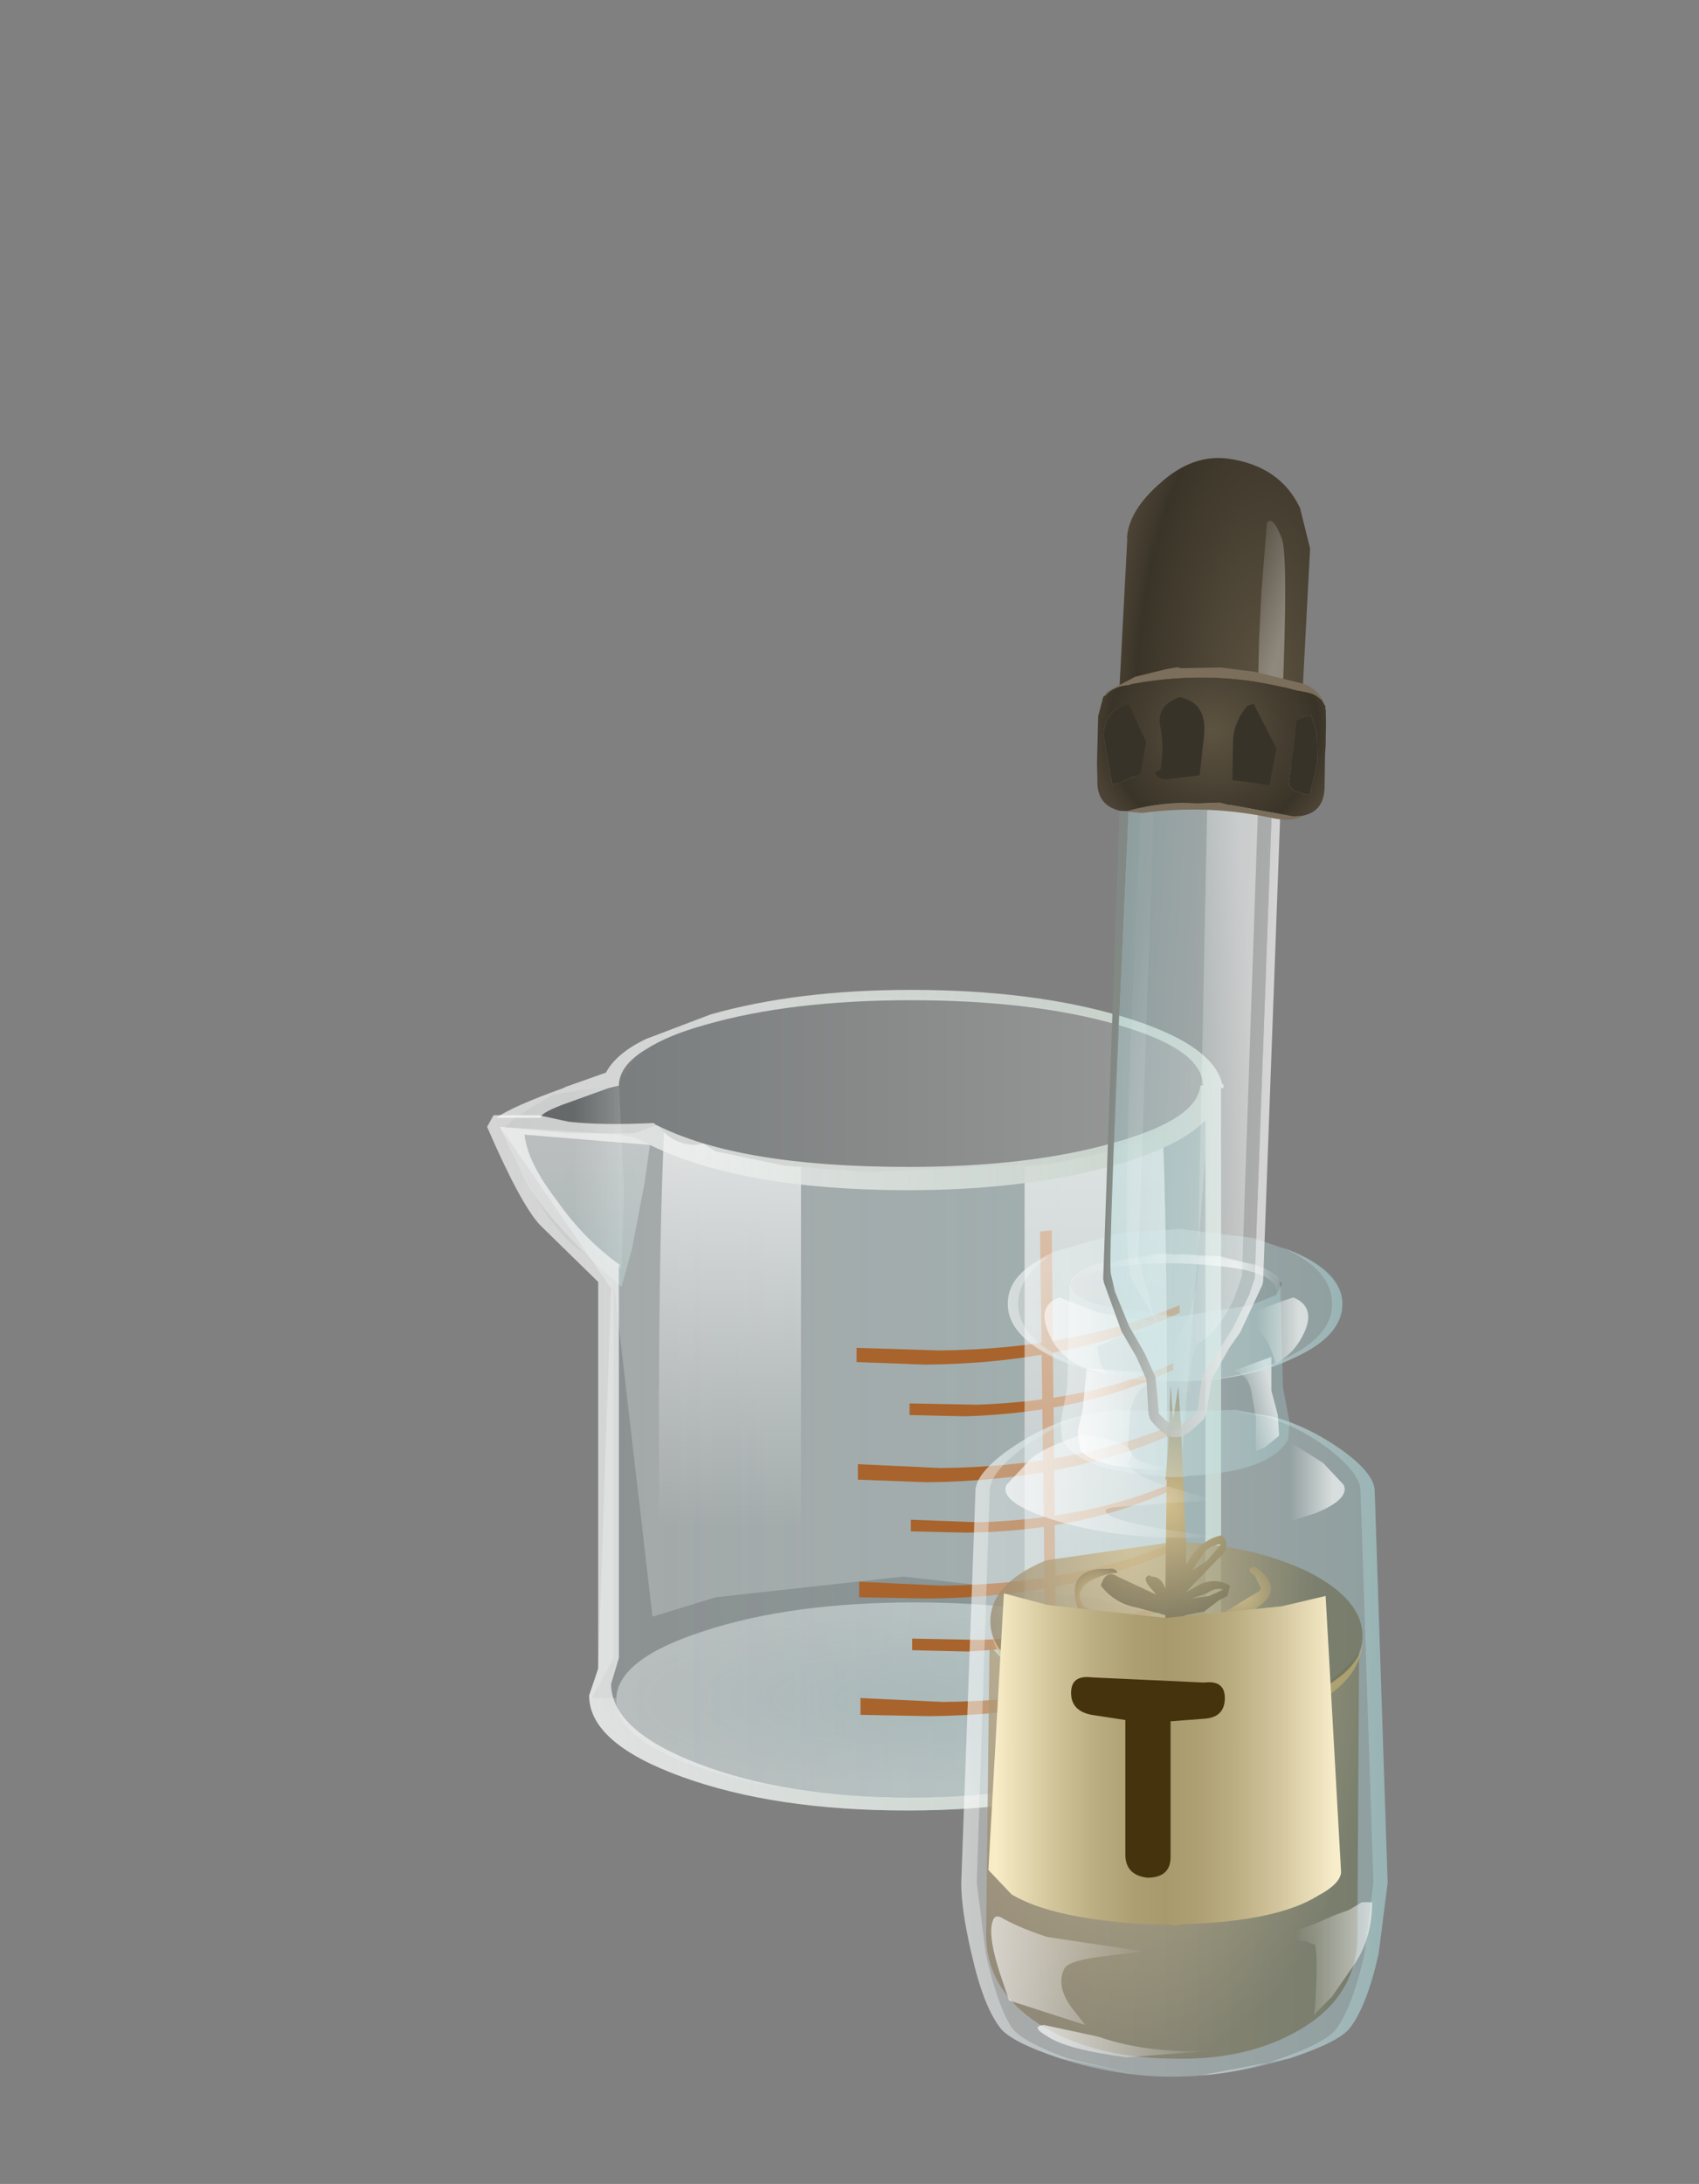 <?xml version="1.0" encoding="UTF-8" standalone="no"?>
<svg xmlns:xlink="http://www.w3.org/1999/xlink" height="84.5px" width="65.75px" xmlns="http://www.w3.org/2000/svg">
  <rect width="100%" height="100%" fill="#808080" stroke="none"/>
  <g transform="matrix(1.0, 0.0, 0.0, 1.0, 0.0, 0.0)">
    <use height="31.4" transform="matrix(1.0, 0.0, 0.0, 1.0, 19.2, 38.3)" width="28.15" xlink:href="#shape0"/>
    <use height="34.4" transform="matrix(0.695, 0.719, -0.719, 0.695, 54.157, 2.911)" width="14.7" xlink:href="#shape1"/>
    <use height="28.05" transform="matrix(1.0, 0.0, 0.0, 1.0, 18.8, 42.0)" width="28.6" xlink:href="#shape2"/>
    <use height="17.8" transform="matrix(0.653, 0.0, 0.0, 1.124, 38.163, 59.641)" width="22.35" xlink:href="#shape3"/>
    <use height="9.3" transform="matrix(1.0, 0.0, 0.0, 1.0, 41.6, 53.6)" width="7.6" xlink:href="#shape4"/>
    <use height="32.8" transform="matrix(1.0, 0.0, 0.0, 1.0, 37.2, 47.55)" width="16.5" xlink:href="#shape5"/>
    <use height="15.2" transform="matrix(0.224, 0.008, -0.009, 0.252, 43.285, 48.686)" width="22.1" xlink:href="#shape6"/>
    <use height="22.7" transform="matrix(0.501, 0.865, -0.865, 0.501, 48.483, 16.501)" width="32.5" xlink:href="#shape7"/>
  </g>
  <defs>
    <g id="shape0" transform="matrix(1.0, 0.0, 0.0, 1.0, 14.05, 31.4)">
      <path d="M-11.85 -27.35 L-9.3 -27.75 -9.1 -23.6 -9.2 -20.6 Q-10.65 -20.85 -11.75 -22.25 -12.45 -23.1 -13.2 -24.65 L-13.8 -26.0 -13.25 -26.5 -11.85 -27.35" fill="url(#gradient0)" fill-rule="evenodd" stroke="none"/>
      <path d="M10.3 -6.6 Q6.9 -7.7 2.15 -7.7 -2.55 -7.7 -5.95 -6.6 -9.3 -5.55 -9.4 -4.0 L-10.35 -4.0 -9.5 -5.55 -9.5 -20.1 -8.0 -7.15 -5.55 -7.9 1.7 -8.7 9.25 -7.85 12.0 -7.05 13.5 -26.25 14.0 -5.2 13.9 -3.5 13.6 -3.5 13.7 -3.95 Q13.7 -5.5 10.3 -6.6" fill="url(#gradient1)" fill-rule="evenodd" stroke="none"/>
      <path d="M10.3 -6.6 Q13.7 -5.5 13.7 -3.95 13.7 -2.4 10.3 -1.25 6.9 -0.15 2.15 -0.15 -2.65 -0.15 -6.0 -1.25 -9.4 -2.35 -9.4 -3.95 -9.4 -5.5 -6.0 -6.6 -2.65 -7.7 2.15 -7.7 6.9 -7.7 10.3 -6.6" fill="url(#gradient2)" fill-rule="evenodd" stroke="none"/>
      <path d="M12.2 -29.4 Q13.35 -28.8 13.8 -27.0 L14.0 -25.3 14.0 -5.2 13.9 -3.5 Q13.05 -2.25 11.5 -1.45 8.1 0.35 2.1 -0.05 -4.05 -0.45 -6.6 -1.15 -7.6 -1.45 -8.7 -2.3 L-9.55 -3.1 -9.8 -3.5 -10.1 -4.25 Q-10.35 -5.0 -10.0 -5.05 L-9.5 -5.05 -9.5 -20.1 -12.35 -23.5 -13.8 -26.0 -13.35 -26.5 -11.85 -27.35 -9.3 -27.75 -8.4 -29.15 Q-6.7 -30.6 -2.7 -31.0 L1.95 -31.15 3.85 -31.05 4.4 -31.0 5.15 -30.95 6.5 -30.8 Q10.7 -30.25 12.2 -29.4" fill="url(#gradient3)" fill-rule="evenodd" stroke="none"/>
      <path d="M10.0 -30.05 Q6.7 -31.0 2.0 -31.0 -2.65 -31.0 -5.95 -30.05 -7.4 -29.65 -8.25 -29.1 -9.25 -28.5 -9.3 -27.75 L-9.3 -27.7 -9.5 -27.65 -9.7 -27.6 -11.5 -26.95 Q-12.4 -26.6 -12.3 -26.45 L-14.05 -26.45 Q-13.4 -26.9 -11.45 -27.6 L-11.35 -27.65 -9.8 -28.2 Q-9.4 -28.95 -8.25 -29.5 L-5.75 -30.45 Q-2.4 -31.4 2.0 -31.4 6.75 -31.4 10.25 -30.35 13.7 -29.3 14.05 -27.75 L14.1 -27.75 14.1 -27.6 13.3 -27.6 13.3 -27.7 Q13.3 -29.1 10.0 -30.05" fill="url(#gradient4)" fill-rule="evenodd" stroke="none"/>
    </g>
    <linearGradient gradientTransform="matrix(0.003, 0.0, 0.0, -0.003, -11.45, -24.15)" gradientUnits="userSpaceOnUse" id="gradient0" spreadMethod="pad" x1="-819.2" x2="819.2">
      <stop offset="0.569" stop-color="#000000" stop-opacity="0.2"/>
      <stop offset="1.0" stop-color="#ffffff" stop-opacity="0.2"/>
    </linearGradient>
    <linearGradient gradientTransform="matrix(0.015, 0.0, 0.0, -0.015, 1.8, -14.9)" gradientUnits="userSpaceOnUse" id="gradient1" spreadMethod="pad" x1="-819.2" x2="819.2">
      <stop offset="0.325" stop-color="#000000" stop-opacity="0.349"/>
      <stop offset="0.894" stop-color="#000000" stop-opacity="0.349"/>
    </linearGradient>
    <radialGradient cx="0" cy="0" gradientTransform="matrix(0.014, 0.0, 0.0, -0.004, 2.15, -3.95)" gradientUnits="userSpaceOnUse" id="gradient2" r="819.2" spreadMethod="pad">
      <stop offset="0.0" stop-color="#c7ebed" stop-opacity="0.227"/>
      <stop offset="1.0" stop-color="#ffffff" stop-opacity="0.298"/>
    </radialGradient>
    <linearGradient gradientTransform="matrix(0.014, 0.0, 0.0, -0.014, 1.75, -15.55)" gradientUnits="userSpaceOnUse" id="gradient3" spreadMethod="pad" x1="-819.2" x2="819.2">
      <stop offset="0.0" stop-color="#627475" stop-opacity="0.2"/>
      <stop offset="1.0" stop-color="#ffffff" stop-opacity="0.2"/>
    </linearGradient>
    <linearGradient gradientTransform="matrix(0.018, 0.0, 0.0, -0.018, -0.05, -15.45)" gradientUnits="userSpaceOnUse" id="gradient4" spreadMethod="pad" x1="-819.2" x2="819.2">
      <stop offset="0.0" stop-color="#ffffff" stop-opacity="0.659"/>
      <stop offset="1.0" stop-color="#c3cec6"/>
    </linearGradient>
    <g id="shape1" transform="matrix(1.0, 0.0, 0.0, 1.0, 7.35, 17.2)">
      <path d="M-0.95 1.05 L-5.5 -11.95 -5.65 -13.35 -5.65 -13.7 Q-6.65 -14.25 -6.85 -15.0 -6.95 -15.55 -6.55 -16.05 L-5.5 -16.7 -5.2 -16.7 Q-4.55 -16.7 -4.05 -16.3 L-3.65 -15.9 -3.55 -15.75 -3.5 -15.25 Q-3.6 -14.25 -3.85 -13.85 L-3.15 -13.45 1.95 1.55 0.7 1.3 Q-4.7 -12.75 -5.0 -12.65 -5.25 -12.55 -0.05 1.2 L-0.9 1.05 -0.95 1.05 M-5.6 -16.2 L-6.1 -15.95 -6.35 -15.45 -6.1 -14.9 -5.6 -14.7 Q-4.85 -14.7 -4.85 -15.45 -4.85 -16.2 -5.6 -16.2" fill="url(#gradient5)" fill-rule="evenodd" stroke="none"/>
      <path d="M1.95 1.55 L2.55 3.4 2.6 3.4 6.85 16.0 6.75 16.2 6.35 16.55 Q5.65 16.95 4.5 16.15 L-0.9 1.05 -0.05 1.2 0.15 1.7 Q5.55 15.95 5.9 15.85 6.15 15.7 0.75 1.45 L0.7 1.3 1.95 1.55" fill="url(#gradient6)" fill-rule="evenodd" stroke="none"/>
      <path d="M-0.85 2.5 L-0.9 2.55 -6.0 -11.75 -6.0 -11.85 -6.15 -13.35 -6.15 -13.4 Q-7.15 -14.15 -7.35 -14.9 -7.45 -15.7 -7.05 -16.2 -6.6 -16.95 -5.6 -17.2 L-5.2 -17.2 Q-4.05 -17.2 -3.45 -16.5 -2.95 -15.9 -3.0 -15.25 L-3.2 -14.05 -2.9 -13.85 -2.7 -13.6 2.45 1.65 1.95 1.55 2.6 3.4 2.55 3.4 1.95 1.55 -3.15 -13.45 -3.85 -13.85 Q-3.6 -14.25 -3.5 -15.25 L-3.55 -15.75 -3.65 -15.9 -4.05 -16.3 Q-4.55 -16.7 -5.2 -16.7 L-5.5 -16.7 -6.55 -16.05 Q-6.95 -15.55 -6.85 -15.0 -6.65 -14.25 -5.65 -13.7 L-5.65 -13.35 -5.5 -11.95 -0.95 1.05 -1.45 0.85 -0.85 2.5" fill="url(#gradient7)" fill-rule="evenodd" stroke="none"/>
      <path d="M-0.85 2.5 L-1.45 0.85 -0.95 1.05 -0.9 1.05 4.5 16.15 Q5.25 16.7 5.85 16.7 L6.75 16.2 6.85 16.0 2.6 3.4 1.95 1.55 2.45 1.65 2.5 1.65 7.3 15.8 7.3 16.15 Q6.9 17.2 5.85 17.2 5.05 17.2 4.2 16.55 L4.0 16.3 -0.85 2.5" fill="url(#gradient8)" fill-rule="evenodd" stroke="none"/>
      <path d="M-5.6 -16.2 Q-4.85 -16.2 -4.85 -15.45 -4.85 -14.7 -5.6 -14.7 L-6.1 -14.9 -6.35 -15.45 -6.1 -15.95 -5.6 -16.2 M0.7 1.3 L0.75 1.45 Q6.15 15.7 5.9 15.85 5.55 15.95 0.15 1.7 L-0.05 1.2 Q-5.25 -12.55 -5.0 -12.65 -4.7 -12.75 0.7 1.3" fill="#ffffff" fill-opacity="0.0" fill-rule="evenodd" stroke="none"/>
    </g>
    <linearGradient gradientTransform="matrix(0.007, 0.0, 0.0, -0.007, 0.8, -8.75)" gradientUnits="userSpaceOnUse" id="gradient5" spreadMethod="pad" x1="-819.2" x2="819.2">
      <stop offset="0.0" stop-color="#ffffff" stop-opacity="0.0"/>
      <stop offset="1.0" stop-color="#abd9db" stop-opacity="0.0"/>
    </linearGradient>
    <linearGradient gradientTransform="matrix(0.007, 0.0, 0.0, -0.007, 0.8, 8.85)" gradientUnits="userSpaceOnUse" id="gradient6" spreadMethod="pad" x1="-819.2" x2="819.2">
      <stop offset="0.0" stop-color="#ffffff" stop-opacity="0.0"/>
      <stop offset="1.0" stop-color="#abd9db" stop-opacity="0.0"/>
    </linearGradient>
    <linearGradient gradientTransform="matrix(0.009, 0.0, 0.0, -0.009, 0.0, -8.95)" gradientUnits="userSpaceOnUse" id="gradient7" spreadMethod="pad" x1="-819.2" x2="819.2">
      <stop offset="0.0" stop-color="#ffffff" stop-opacity="0.0"/>
      <stop offset="1.0" stop-color="#828984" stop-opacity="0.0"/>
    </linearGradient>
    <linearGradient gradientTransform="matrix(0.009, 0.0, 0.0, -0.009, 0.0, 9.05)" gradientUnits="userSpaceOnUse" id="gradient8" spreadMethod="pad" x1="-819.2" x2="819.2">
      <stop offset="0.0" stop-color="#ffffff" stop-opacity="0.0"/>
      <stop offset="1.0" stop-color="#828984" stop-opacity="0.0"/>
    </linearGradient>
    <g id="shape2" transform="matrix(1.0, 0.0, 0.0, 1.0, 14.3, 28.05)">
      <path d="M14.15 -5.2 L14.3 -4.45 Q14.3 -2.6 10.7 -1.3 7.1 0.0 2.0 0.0 -3.1 0.0 -6.7 -1.3 -10.3 -2.6 -10.3 -4.45 L-9.95 -5.45 -9.45 -20.2 -13.75 -26.45 -11.15 -26.2 -8.55 -26.2 -7.75 -26.5 -7.6 -26.45 Q-7.05 -25.75 -6.15 -25.75 L-5.9 -25.8 -5.4 -25.5 -2.75 -24.95 0.5 -24.7 7.85 -25.05 Q12.25 -25.75 13.65 -28.0 L14.15 -28.0 14.15 -5.2" fill="url(#gradient9)" fill-rule="evenodd" stroke="none"/>
      <path d="M7.6 -22.45 L7.8 -2.9 7.4 -2.85 7.15 -22.4 7.6 -22.45" fill="#a8642c" fill-rule="evenodd" stroke="none"/>
      <path d="M0.05 -17.35 L0.05 -17.9 3.25 -17.8 Q8.5 -17.85 12.55 -19.55 L12.55 -19.25 Q8.3 -17.3 2.7 -17.25 L0.05 -17.35" fill="#a8642c" fill-rule="evenodd" stroke="none"/>
      <path d="M0.1 -12.8 L0.1 -13.4 3.3 -13.25 Q8.6 -13.3 12.6 -15.05 L12.6 -14.7 Q8.35 -12.75 2.75 -12.7 L0.1 -12.8" fill="#a8642c" fill-rule="evenodd" stroke="none"/>
      <path d="M4.25 -15.25 L2.1 -15.3 2.1 -15.75 4.7 -15.7 Q9.1 -15.85 12.3 -17.3 L12.3 -17.05 Q8.9 -15.4 4.25 -15.25" fill="#a8642c" fill-rule="evenodd" stroke="none"/>
      <path d="M0.15 -8.25 L0.15 -8.85 3.35 -8.7 Q8.65 -8.75 12.65 -10.5 L12.65 -10.2 Q8.4 -8.25 2.8 -8.2 L0.15 -8.25" fill="#a8642c" fill-rule="evenodd" stroke="none"/>
      <path d="M2.15 -11.25 L4.8 -11.15 Q9.15 -11.3 12.35 -12.7 L12.35 -12.45 Q8.85 -10.8 4.3 -10.75 L2.15 -10.8 2.15 -11.25" fill="#a8642c" fill-rule="evenodd" stroke="none"/>
      <path d="M0.2 -3.7 L0.2 -4.35 3.4 -4.2 Q8.65 -4.25 12.7 -5.95 L12.7 -5.65 Q8.55 -3.7 2.85 -3.65 L0.2 -3.7" fill="#a8642c" fill-rule="evenodd" stroke="none"/>
      <path d="M2.2 -6.65 L4.85 -6.6 Q9.15 -6.75 12.4 -8.25 L12.4 -8.0 Q9.1 -6.4 4.35 -6.15 L2.2 -6.2 2.2 -6.65" fill="#a8642c" fill-rule="evenodd" stroke="none"/>
      <path d="M-2.75 -24.95 L-2.1 -24.9 -2.1 -0.25 Q-5.2 -0.6 -7.5 -1.6 -7.75 -18.85 -7.4 -26.25 -6.9 -25.75 -6.15 -25.75 L-5.9 -25.8 -5.4 -25.5 -2.75 -24.95" fill="url(#gradient10)" fill-rule="evenodd" stroke="none"/>
      <path d="M10.6 -25.75 Q11.3 -25.75 11.9 -26.25 12.2 -18.75 11.95 -1.6 9.65 -0.6 6.55 -0.25 L6.55 -24.9 7.2 -24.95 9.85 -25.5 10.35 -25.8 10.6 -25.75" fill="url(#gradient11)" fill-rule="evenodd" stroke="none"/>
      <path d="M-12.7 -24.25 L-13.75 -26.45 -9.25 -26.15 Q-8.65 -26.15 -7.95 -25.75 L-8.15 -24.3 -8.65 -21.7 -9.05 -20.25 Q-11.8 -22.7 -12.7 -24.25" fill="url(#gradient12)" fill-rule="evenodd" stroke="none"/>
      <path d="M10.35 -1.8 Q13.75 -3.1 13.75 -4.9 L13.55 -5.65 13.55 -26.7 Q12.35 -25.5 9.2 -24.75 6.0 -24.0 2.05 -24.0 -4.35 -24.0 -7.95 -25.75 L-12.8 -26.15 Q-12.7 -25.1 -11.55 -23.6 -10.5 -22.1 -9.1 -21.1 L-9.15 -21.05 -9.15 -5.9 -9.45 -4.9 Q-9.45 -3.1 -6.05 -1.8 -2.65 -0.5 2.15 -0.5 6.95 -0.5 10.35 -1.8 M13.35 -28.05 L14.15 -28.05 14.15 -5.25 14.3 -4.45 Q14.3 -2.6 10.7 -1.3 7.1 0.0 2.0 0.0 -3.1 0.0 -6.7 -1.3 -10.3 -2.6 -10.3 -4.45 L-9.95 -5.5 -9.95 -20.45 -12.2 -22.65 Q-12.95 -23.45 -14.25 -26.45 L-14.0 -26.9 -12.25 -26.9 -11.1 -26.65 Q-9.8 -26.5 -7.8 -26.6 L-7.75 -26.55 Q-4.55 -24.9 2.05 -24.9 6.75 -24.9 10.05 -25.85 13.25 -26.75 13.35 -28.05" fill="url(#gradient13)" fill-rule="evenodd" stroke="none"/>
    </g>
    <linearGradient gradientTransform="matrix(0.017, 0.0, 0.0, -0.017, 0.3, -14.0)" gradientUnits="userSpaceOnUse" id="gradient9" spreadMethod="pad" x1="-819.2" x2="819.2">
      <stop offset="0.0" stop-color="#ffffff" stop-opacity="0.349"/>
      <stop offset="1.0" stop-color="#abd9db" stop-opacity="0.349"/>
    </linearGradient>
    <linearGradient gradientTransform="matrix(0.0, 0.009, 0.009, 0.0, -4.85, -18.25)" gradientUnits="userSpaceOnUse" id="gradient10" spreadMethod="pad" x1="-819.2" x2="819.2">
      <stop offset="0.0" stop-color="#ffffff" stop-opacity="0.639"/>
      <stop offset="1.0" stop-color="#ffffff" stop-opacity="0.0"/>
    </linearGradient>
    <linearGradient gradientTransform="matrix(0.0, 0.025, 0.025, 0.0, 9.3, -5.95)" gradientUnits="userSpaceOnUse" id="gradient11" spreadMethod="pad" x1="-819.2" x2="819.2">
      <stop offset="0.0" stop-color="#ffffff" stop-opacity="0.639"/>
      <stop offset="1.0" stop-color="#ffffff" stop-opacity="0.0"/>
    </linearGradient>
    <linearGradient gradientTransform="matrix(0.0, 0.006, 0.006, 0.0, -10.85, -21.6)" gradientUnits="userSpaceOnUse" id="gradient12" spreadMethod="pad" x1="-819.2" x2="819.2">
      <stop offset="0.0" stop-color="#ffffff" stop-opacity="0.349"/>
      <stop offset="1.0" stop-color="#abd9db" stop-opacity="0.349"/>
    </linearGradient>
    <linearGradient gradientTransform="matrix(0.018, 0.0, 0.0, -0.018, 0.0, -15.9)" gradientUnits="userSpaceOnUse" id="gradient13" spreadMethod="pad" x1="-819.2" x2="819.2">
      <stop offset="0.0" stop-color="#ffffff" stop-opacity="0.659"/>
      <stop offset="1.0" stop-color="#c3cec6"/>
    </linearGradient>
    <g id="shape3" transform="matrix(1.0, 0.0, 0.0, 1.0, 11.15, 17.8)">
      <path d="M10.95 -14.0 L10.85 -4.25 Q10.85 -2.2 7.6 -1.05 4.35 0.1 -0.3 0.0 -4.95 -0.05 -8.05 -1.2 -11.2 -2.4 -11.15 -4.35 L-10.95 -14.25 Q-9.5 -13.15 -6.65 -12.45 -3.8 -11.6 -0.3 -11.55 L6.55 -12.15 Q9.6 -12.9 10.95 -14.0" fill="url(#gradient14)" fill-rule="evenodd" stroke="none"/>
      <path d="M7.95 -16.75 Q11.15 -15.8 11.15 -14.55 11.15 -13.3 7.9 -12.5 4.6 -11.7 0.05 -11.8 -4.55 -11.9 -7.7 -12.85 -10.9 -13.8 -10.9 -15.05 -10.9 -16.35 -7.6 -17.15 L0.15 -17.8 Q4.75 -17.65 7.95 -16.75" fill="url(#gradient15)" fill-rule="evenodd" stroke="none"/>
      <path d="M11.2 -14.4 Q11.05 -13.1 8.45 -12.25 5.45 -11.25 0.15 -11.35 -5.15 -11.55 -8.2 -12.7 -10.7 -13.65 -10.85 -14.8 -10.65 -13.8 -7.7 -12.85 -4.55 -11.9 0.05 -11.8 4.6 -11.7 7.9 -12.5 11.0 -13.3 11.2 -14.4" fill="url(#gradient16)" fill-rule="evenodd" stroke="none"/>
    </g>
    <radialGradient cx="0" cy="0" gradientTransform="matrix(0.008, 0.018, 0.017, -0.008, -2.55, -15.6)" gradientUnits="userSpaceOnUse" id="gradient14" r="819.2" spreadMethod="pad">
      <stop offset="0.0" stop-color="#d0a657" stop-opacity="0.749"/>
      <stop offset="1.0" stop-color="#4d3915" stop-opacity="0.749"/>
    </radialGradient>
    <radialGradient cx="0" cy="0" gradientTransform="matrix(0.006, 0.014, 0.012, -0.006, -2.4, -18.4)" gradientUnits="userSpaceOnUse" id="gradient15" r="819.2" spreadMethod="pad">
      <stop offset="0.0" stop-color="#d0a657" stop-opacity="0.749"/>
      <stop offset="1.0" stop-color="#4d3915" stop-opacity="0.749"/>
    </radialGradient>
    <radialGradient cx="0" cy="0" gradientTransform="matrix(0.005, 0.013, 0.012, -0.006, -2.4, -15.15)" gradientUnits="userSpaceOnUse" id="gradient16" r="819.2" spreadMethod="pad">
      <stop offset="0.0" stop-color="#f0e2c8" stop-opacity="0.749"/>
      <stop offset="1.0" stop-color="#be8e34" stop-opacity="0.749"/>
    </radialGradient>
    <g id="shape4" transform="matrix(1.0, 0.0, 0.0, 1.0, -41.6, -53.6)">
      <path d="M45.6 53.65 L45.7 55.15 45.7 55.2 45.9 59.8 45.9 60.55 Q46.45 59.55 47.3 59.4 47.7 59.85 47.1 60.35 L45.9 61.6 46.35 61.35 Q47.0 61.0 47.6 61.35 L47.5 61.75 47.2 61.9 46.6 62.35 45.85 62.5 45.85 62.9 45.1 62.9 45.1 62.5 44.8 62.4 44.75 62.4 44.0 62.2 Q43.15 62.05 42.6 61.35 42.8 60.7 43.25 61.0 L44.75 61.7 44.45 61.35 Q44.2 61.0 44.5 60.95 L44.55 61.0 Q44.9 61.0 45.05 61.35 L45.1 61.45 45.15 57.2 45.1 57.3 45.2 56.1 45.3 53.6 45.4 54.9 45.6 53.65 M46.1 61.85 L46.8 61.75 47.35 61.5 Q47.05 61.4 46.7 61.65 L46.1 61.85 M46.15 60.75 L46.7 60.4 47.25 59.75 Q46.9 59.75 46.6 60.05 L46.15 60.75" fill="url(#gradient17)" fill-rule="evenodd" stroke="none"/>
      <path d="M42.9 60.7 Q43.15 60.65 43.25 60.85 42.55 60.9 42.0 61.3 41.6 61.7 41.95 62.15 L42.5 62.45 42.75 62.65 42.75 62.75 Q41.9 63.0 41.65 62.0 41.35 60.8 42.6 60.7 L42.9 60.7" fill="url(#gradient18)" fill-rule="evenodd" stroke="none"/>
      <path d="M48.55 60.95 Q48.15 60.7 48.55 60.6 49.85 61.5 48.5 62.3 47.65 62.8 46.85 62.7 L48.75 61.55 48.8 61.45 48.55 60.95" fill="url(#gradient19)" fill-rule="evenodd" stroke="none"/>
    </g>
    <radialGradient cx="0" cy="0" gradientTransform="matrix(0.006, 0.0, 0.0, 0.006, 45.1, 58.25)" gradientUnits="userSpaceOnUse" id="gradient17" r="819.2" spreadMethod="pad">
      <stop offset="0.0" stop-color="#d0a657"/>
      <stop offset="1.0" stop-color="#4d3915"/>
    </radialGradient>
    <radialGradient cx="0" cy="0" gradientTransform="matrix(0.002, 0.0, 0.0, 0.002, 42.4, 61.75)" gradientUnits="userSpaceOnUse" id="gradient18" r="819.2" spreadMethod="pad">
      <stop offset="0.0" stop-color="#d0a657"/>
      <stop offset="1.0" stop-color="#4d3915"/>
    </radialGradient>
    <radialGradient cx="0" cy="0" gradientTransform="matrix(0.003, 0.0, 0.0, 0.003, 48.0, 61.65)" gradientUnits="userSpaceOnUse" id="gradient19" r="819.2" spreadMethod="pad">
      <stop offset="0.0" stop-color="#d0a657"/>
      <stop offset="1.0" stop-color="#4d3915"/>
    </radialGradient>
    <g id="shape5" transform="matrix(1.0, 0.0, 0.0, 1.0, 8.25, 32.8)">
      <path d="M6.4 -24.3 Q7.75 -23.35 7.75 -22.65 L8.25 -7.5 7.9 -4.75 Q7.45 -2.75 6.8 -1.9 6.4 -1.35 4.4 -0.7 2.1 0.0 -0.1 0.0 -2.2 0.0 -4.4 -0.7 -6.35 -1.35 -6.75 -1.9 -7.4 -2.75 -7.85 -4.75 -8.25 -6.45 -8.25 -7.5 L-7.7 -22.65 Q-7.7 -23.35 -6.35 -24.3 -5.05 -25.2 -3.7 -25.55 L-2.35 -25.8 0.0 -25.75 2.4 -25.8 3.75 -25.55 Q5.1 -25.2 6.4 -24.3" fill="url(#gradient20)" fill-rule="evenodd" stroke="none"/>
      <path d="M-3.7 -25.55 L-2.2 -25.75 -3.45 -25.55 Q-4.7 -25.2 -5.9 -24.3 -7.15 -23.35 -7.15 -22.65 L-7.65 -7.5 -7.3 -4.75 Q-6.85 -2.75 -6.3 -1.9 -5.9 -1.35 -4.1 -0.7 L-1.55 -0.1 -4.4 -0.7 Q-6.35 -1.35 -6.75 -1.9 -7.4 -2.75 -7.85 -4.75 -8.25 -6.45 -8.25 -7.5 L-7.7 -22.65 Q-7.7 -23.35 -6.35 -24.3 -5.05 -25.2 -3.7 -25.55" fill="url(#gradient21)" fill-rule="evenodd" stroke="none"/>
      <path d="M7.2 -22.65 Q7.2 -23.35 5.95 -24.3 4.75 -25.2 3.45 -25.55 L2.25 -25.75 3.75 -25.55 Q5.1 -25.2 6.4 -24.3 7.75 -23.35 7.75 -22.65 L8.25 -7.5 7.9 -4.75 Q7.45 -2.75 6.8 -1.9 6.4 -1.35 4.45 -0.7 L1.0 -0.05 Q2.55 -0.15 4.1 -0.7 5.95 -1.35 6.3 -1.9 6.9 -2.75 7.35 -4.75 L7.7 -7.5 7.2 -22.65" fill="url(#gradient22)" fill-rule="evenodd" stroke="none"/>
      <path d="M-4.5 -24.5 L-3.6 -24.85 Q-1.25 -24.55 -1.75 -23.85 -2.05 -23.45 -0.3 -22.85 L1.55 -22.3 -0.15 -22.2 -2.15 -22.05 Q-2.9 -22.0 -2.55 -21.75 -2.05 -21.35 1.95 -20.85 L0.35 -20.85 Q-3.0 -20.85 -5.4 -21.8 -6.75 -22.35 -6.5 -22.9 L-5.7 -23.75 Q-5.45 -24.1 -4.5 -24.5" fill="url(#gradient23)" fill-rule="evenodd" stroke="none"/>
      <path d="M-2.95 -1.55 Q-0.8 -0.8 2.05 -1.05 L-1.85 -0.75 Q-4.15 -1.05 -4.9 -1.55 -5.6 -1.95 -5.05 -2.0 L-2.95 -1.55" fill="url(#gradient24)" fill-rule="evenodd" stroke="none"/>
      <path d="M4.15 -18.2 L5.85 -18.6 6.45 -7.9 Q6.4 -7.45 5.55 -7.0 3.95 -6.0 0.3 -5.9 L0.05 -5.85 -0.35 -5.9 -1.05 -5.9 Q-4.7 -6.1 -6.3 -7.05 L-7.2 -8.0 -6.6 -18.7 -4.9 -18.25 -0.35 -17.75 4.15 -18.2" fill="url(#gradient25)" fill-rule="evenodd" stroke="none"/>
      <path d="M5.75 -23.75 L6.55 -22.9 Q6.8 -22.35 5.45 -21.8 L4.0 -21.35 Q4.35 -22.2 4.0 -23.2 3.65 -24.15 2.8 -24.65 L3.65 -24.85 4.55 -24.5 5.75 -23.75" fill="url(#gradient26)" fill-rule="evenodd" stroke="none"/>
      <path d="M-7.0 -6.1 Q-6.9 -6.3 -6.6 -6.1 -5.85 -5.7 -4.9 -5.4 L-1.2 -4.85 -2.8 -4.65 Q-4.05 -4.5 -4.25 -4.2 -4.6 -3.55 -4.0 -2.7 L-3.45 -2.0 -6.4 -2.95 -6.6 -3.55 Q-7.3 -5.5 -7.0 -6.1" fill="url(#gradient27)" fill-rule="evenodd" stroke="none"/>
      <path d="M7.25 -6.75 L7.65 -6.75 Q7.65 -5.4 7.0 -4.4 L6.1 -3.1 5.5 -2.5 5.4 -2.35 5.45 -2.8 5.5 -3.85 5.5 -4.65 5.45 -5.1 5.05 -5.25 3.65 -5.25 5.4 -5.9 6.2 -6.25 6.75 -6.45 7.25 -6.75" fill="url(#gradient28)" fill-rule="evenodd" stroke="none"/>
      <path d="M0.0 -31.8 L0.35 -31.85 3.05 -31.45 Q4.1 -31.1 4.1 -30.6 L4.2 -26.65 4.45 -25.35 4.4 -24.65 Q3.7 -23.4 0.55 -23.25 L0.3 -23.2 -0.25 -23.2 -0.5 -23.25 Q-3.65 -23.4 -4.35 -24.65 L-4.4 -25.35 -4.15 -26.65 -4.05 -30.6 Q-4.05 -31.1 -3.0 -31.45 L-0.3 -31.85 0.0 -31.8" fill="url(#gradient29)" fill-rule="evenodd" stroke="none"/>
      <path d="M-0.4 -27.2 Q-0.55 -26.85 -1.1 -26.7 -1.45 -26.65 -1.7 -25.8 L-1.8 -24.4 Q-1.65 -23.6 0.15 -23.55 L-0.75 -23.45 -2.4 -23.65 Q-3.4 -23.9 -3.65 -24.25 L-3.75 -24.95 -3.55 -25.8 -3.4 -27.4 -0.4 -27.2" fill="url(#gradient30)" fill-rule="evenodd" stroke="none"/>
      <path d="M3.75 -27.85 L3.75 -26.55 4.0 -25.6 4.05 -24.8 3.5 -24.35 3.15 -24.2 3.15 -25.5 2.95 -26.65 Q2.75 -27.25 2.25 -27.3 L3.75 -27.85" fill="url(#gradient31)" fill-rule="evenodd" stroke="none"/>
      <path d="M3.05 -32.45 L4.65 -31.9 Q6.5 -31.1 6.5 -29.9 6.5 -28.65 4.6 -27.8 2.7 -26.9 0.05 -26.9 -2.65 -26.9 -4.55 -27.8 -6.45 -28.65 -6.45 -29.9 -6.45 -31.1 -4.7 -31.9 L-2.15 -32.65 0.2 -32.8 3.05 -32.45 M3.95 -30.25 L4.15 -30.65 4.15 -30.7 3.6 -31.25 2.95 -31.45 1.75 -31.75 -0.65 -31.85 -2.6 -31.55 -3.6 -31.2 -3.85 -30.95 -4.05 -30.7 -4.05 -30.65 -4.0 -30.5 Q-3.85 -30.1 -2.85 -29.85 L0.05 -29.4 2.95 -29.85 3.95 -30.25" fill="url(#gradient32)" fill-rule="evenodd" stroke="none"/>
      <path d="M-4.0 -30.5 L-4.05 -30.65 -4.05 -30.7 -3.85 -30.95 -3.6 -31.2 -2.6 -31.55 -0.65 -31.85 1.75 -31.75 2.95 -31.45 3.6 -31.25 4.15 -30.7 4.15 -30.65 3.95 -30.25 Q4.1 -31.1 1.85 -31.35 -0.4 -31.6 -2.1 -31.35 -3.85 -31.1 -4.0 -30.5" fill="url(#gradient33)" fill-rule="evenodd" stroke="none"/>
      <path d="M4.65 -31.85 L4.15 -32.1 Q6.5 -31.2 6.5 -29.9 6.5 -28.65 4.6 -27.8 3.15 -27.1 1.25 -26.95 2.95 -27.15 4.3 -27.8 6.1 -28.65 6.1 -29.9 6.1 -31.05 4.65 -31.85" fill="url(#gradient34)" fill-rule="evenodd" stroke="none"/>
      <path d="M-1.95 -27.05 Q-3.5 -27.25 -4.65 -27.8 -6.45 -28.7 -6.45 -29.9 -6.45 -30.95 -5.25 -31.55 L-4.85 -31.75 -5.1 -31.55 Q-6.05 -30.8 -6.05 -29.9 -6.05 -28.7 -4.35 -27.8 -3.3 -27.25 -1.95 -27.05" fill="url(#gradient35)" fill-rule="evenodd" stroke="none"/>
      <path d="M-0.7 -29.2 L-0.65 -28.9 -1.95 -28.7 -3.0 -28.25 -2.85 -27.55 -2.6 -27.15 -3.4 -27.4 Q-4.5 -27.8 -4.9 -28.85 -5.3 -29.85 -4.45 -30.15 L-2.9 -29.55 -0.7 -29.2" fill="url(#gradient36)" fill-rule="evenodd" stroke="none"/>
      <path d="M4.6 -30.15 Q5.45 -29.8 5.05 -28.85 4.65 -27.95 3.9 -27.6 3.65 -28.8 2.6 -29.4 L3.0 -29.55 4.15 -30.0 4.6 -30.15" fill="url(#gradient37)" fill-rule="evenodd" stroke="none"/>
      <path d="M1.95 -14.65 Q1.95 -13.9 1.15 -13.85 L-0.15 -13.75 -0.15 -8.5 Q-0.15 -7.7 -1.05 -7.7 -1.9 -7.8 -1.9 -8.6 L-1.9 -13.8 -3.2 -14.0 Q-4.0 -14.15 -4.0 -14.85 -4.0 -15.55 -3.2 -15.45 L1.15 -15.25 Q1.95 -15.35 1.95 -14.65" fill="#45330d" fill-rule="evenodd" stroke="none"/>
    </g>
    <linearGradient gradientTransform="matrix(0.01, 0.0, 0.0, -0.01, -0.15, -12.9)" gradientUnits="userSpaceOnUse" id="gradient20" spreadMethod="pad" x1="-819.2" x2="819.2">
      <stop offset="0.0" stop-color="#ffffff" stop-opacity="0.349"/>
      <stop offset="1.0" stop-color="#abd9db" stop-opacity="0.349"/>
    </linearGradient>
    <linearGradient gradientTransform="matrix(0.005, 0.0, 0.0, -0.005, -4.15, -12.9)" gradientUnits="userSpaceOnUse" id="gradient21" spreadMethod="pad" x1="-819.2" x2="819.2">
      <stop offset="0.0" stop-color="#ffffff" stop-opacity="0.349"/>
      <stop offset="1.0" stop-color="#abd9db" stop-opacity="0.349"/>
    </linearGradient>
    <linearGradient gradientTransform="matrix(0.005, 0.0, 0.0, -0.005, 4.15, -12.9)" gradientUnits="userSpaceOnUse" id="gradient22" spreadMethod="pad" x1="-819.2" x2="819.2">
      <stop offset="0.0" stop-color="#ffffff" stop-opacity="0.349"/>
      <stop offset="1.0" stop-color="#abd9db" stop-opacity="0.349"/>
    </linearGradient>
    <linearGradient gradientTransform="matrix(0.005, 0.0, 0.0, -0.005, -2.3, -22.85)" gradientUnits="userSpaceOnUse" id="gradient23" spreadMethod="pad" x1="-819.2" x2="819.2">
      <stop offset="0.0" stop-color="#ffffff" stop-opacity="0.639"/>
      <stop offset="1.0" stop-color="#ffffff" stop-opacity="0.0"/>
    </linearGradient>
    <linearGradient gradientTransform="matrix(0.004, 0.0, 0.0, -0.004, -1.6, -1.35)" gradientUnits="userSpaceOnUse" id="gradient24" spreadMethod="pad" x1="-819.2" x2="819.2">
      <stop offset="0.0" stop-color="#ffffff" stop-opacity="0.639"/>
      <stop offset="1.0" stop-color="#ffffff" stop-opacity="0.0"/>
    </linearGradient>
    <linearGradient gradientTransform="matrix(0.008, 0.0, 0.0, -0.008, -0.35, -12.25)" gradientUnits="userSpaceOnUse" id="gradient25" spreadMethod="pad" x1="-819.2" x2="819.2">
      <stop offset="0.0" stop-color="#f8ecc6"/>
      <stop offset="0.02" stop-color="#f3e7c1"/>
      <stop offset="0.161" stop-color="#d3c69c"/>
      <stop offset="0.29" stop-color="#bbae82"/>
      <stop offset="0.408" stop-color="#ad9f72"/>
      <stop offset="0.498" stop-color="#a89a6d"/>
      <stop offset="0.588" stop-color="#ad9f72"/>
      <stop offset="0.698" stop-color="#baad81"/>
      <stop offset="0.824" stop-color="#d0c39b"/>
      <stop offset="0.957" stop-color="#eee2be"/>
      <stop offset="1.0" stop-color="#f8edcb"/>
    </linearGradient>
    <linearGradient gradientTransform="matrix(-0.001, 0.0, 0.0, 0.001, 5.3, -23.1)" gradientUnits="userSpaceOnUse" id="gradient26" spreadMethod="pad" x1="-819.2" x2="819.2">
      <stop offset="0.0" stop-color="#ffffff" stop-opacity="0.639"/>
      <stop offset="1.0" stop-color="#ffffff" stop-opacity="0.0"/>
    </linearGradient>
    <linearGradient gradientTransform="matrix(0.004, 0.0, 0.0, -0.004, -4.1, -4.1)" gradientUnits="userSpaceOnUse" id="gradient27" spreadMethod="pad" x1="-819.2" x2="819.2">
      <stop offset="0.0" stop-color="#ffffff" stop-opacity="0.639"/>
      <stop offset="1.0" stop-color="#ffffff" stop-opacity="0.0"/>
    </linearGradient>
    <linearGradient gradientTransform="matrix(-0.002, 0.0, 0.0, 0.002, 6.3, -4.3)" gradientUnits="userSpaceOnUse" id="gradient28" spreadMethod="pad" x1="-819.2" x2="819.2">
      <stop offset="0.0" stop-color="#ffffff" stop-opacity="0.639"/>
      <stop offset="1.0" stop-color="#ffffff" stop-opacity="0.0"/>
    </linearGradient>
    <linearGradient gradientTransform="matrix(0.005, 0.0, 0.0, -0.005, -0.05, -27.55)" gradientUnits="userSpaceOnUse" id="gradient29" spreadMethod="pad" x1="-819.2" x2="819.2">
      <stop offset="0.0" stop-color="#ffffff" stop-opacity="0.349"/>
      <stop offset="1.0" stop-color="#abd9db" stop-opacity="0.349"/>
    </linearGradient>
    <linearGradient gradientTransform="matrix(0.002, 0.0, 0.0, -0.002, -1.85, -25.4)" gradientUnits="userSpaceOnUse" id="gradient30" spreadMethod="pad" x1="-819.2" x2="819.2">
      <stop offset="0.0" stop-color="#ffffff" stop-opacity="0.639"/>
      <stop offset="1.0" stop-color="#ffffff" stop-opacity="0.0"/>
    </linearGradient>
    <linearGradient gradientTransform="matrix(-8.0E-4, 2.0E-4, 2.0E-4, 8.0E-4, 3.2, -25.95)" gradientUnits="userSpaceOnUse" id="gradient31" spreadMethod="pad" x1="-819.2" x2="819.2">
      <stop offset="0.0" stop-color="#ffffff" stop-opacity="0.639"/>
      <stop offset="1.0" stop-color="#ffffff" stop-opacity="0.0"/>
    </linearGradient>
    <linearGradient gradientTransform="matrix(0.008, 0.0, 0.0, -0.008, 0.05, -29.45)" gradientUnits="userSpaceOnUse" id="gradient32" spreadMethod="pad" x1="-819.2" x2="819.2">
      <stop offset="0.0" stop-color="#ffffff" stop-opacity="0.349"/>
      <stop offset="1.0" stop-color="#abd9db" stop-opacity="0.349"/>
    </linearGradient>
    <linearGradient gradientTransform="matrix(0.005, 0.0, 0.0, 0.001, 0.05, -31.05)" gradientUnits="userSpaceOnUse" id="gradient33" spreadMethod="pad" x1="-819.2" x2="819.2">
      <stop offset="0.0" stop-color="#ffffff" stop-opacity="0.0"/>
      <stop offset="0.78" stop-color="#ffffff" stop-opacity="0.659"/>
      <stop offset="1.0" stop-color="#ffffff" stop-opacity="0.0"/>
    </linearGradient>
    <linearGradient gradientTransform="matrix(0.004, 0.0, 0.0, -0.004, 3.25, -29.45)" gradientUnits="userSpaceOnUse" id="gradient34" spreadMethod="pad" x1="-819.2" x2="819.2">
      <stop offset="0.0" stop-color="#ffffff" stop-opacity="0.349"/>
      <stop offset="1.0" stop-color="#abd9db" stop-opacity="0.349"/>
    </linearGradient>
    <linearGradient gradientTransform="matrix(0.004, 0.0, 0.0, -0.004, -3.35, -29.45)" gradientUnits="userSpaceOnUse" id="gradient35" spreadMethod="pad" x1="-819.2" x2="819.2">
      <stop offset="0.0" stop-color="#ffffff" stop-opacity="0.349"/>
      <stop offset="1.0" stop-color="#abd9db" stop-opacity="0.349"/>
    </linearGradient>
    <linearGradient gradientTransform="matrix(0.003, 0.0, 0.0, -0.003, -2.85, -28.65)" gradientUnits="userSpaceOnUse" id="gradient36" spreadMethod="pad" x1="-819.2" x2="819.2">
      <stop offset="0.0" stop-color="#ffffff" stop-opacity="0.639"/>
      <stop offset="1.0" stop-color="#ffffff" stop-opacity="0.0"/>
    </linearGradient>
    <linearGradient gradientTransform="matrix(-0.001, 0.0, 0.0, -0.001, 4.0, -28.85)" gradientUnits="userSpaceOnUse" id="gradient37" spreadMethod="pad" x1="-819.2" x2="819.2">
      <stop offset="0.0" stop-color="#ffffff" stop-opacity="0.639"/>
      <stop offset="1.0" stop-color="#ffffff" stop-opacity="0.0"/>
    </linearGradient>
    <g id="shape6" transform="matrix(1.0, 0.0, 0.0, 1.0, 11.15, 15.2)">
      <path d="M5.45 -15.0 L10.95 -14.4 10.85 -4.35 Q10.85 -2.25 7.6 -1.1 4.35 0.1 -0.3 0.0 -4.95 -0.05 -8.05 -1.25 -11.2 -2.45 -11.15 -4.45 L-10.95 -14.65 -6.9 -15.0 -1.75 -15.15 5.45 -15.0" fill="url(#gradient38)" fill-rule="evenodd" stroke="none"/>
    </g>
    <radialGradient cx="0" cy="0" gradientTransform="matrix(0.008, 0.018, 0.017, -0.008, -2.55, -16.05)" gradientUnits="userSpaceOnUse" id="gradient38" r="819.2" spreadMethod="pad">
      <stop offset="0.0" stop-color="#d0a657" stop-opacity="0.0"/>
      <stop offset="1.0" stop-color="#4d3915" stop-opacity="0.0"/>
    </radialGradient>
    <g id="shape7" transform="matrix(1.0, 0.0, 0.0, 1.0, 16.25, 11.35)">
      <path d="M12.75 5.6 L13.55 6.8 14.6 8.8 15.7 9.65 15.8 10.4 15.9 10.45 15.8 10.7 15.0 10.95 13.7 10.35 11.5 10.25 10.05 10.05 9.4 9.85 Q9.1 9.85 -7.0 -0.5 L-7.3 -1.85 Q-7.35 -3.05 -6.45 -4.0 -5.05 -5.45 -3.6 -4.9 L12.3 5.1 12.75 5.6" fill="url(#gradient39)" fill-rule="evenodd" stroke="none"/>
      <path d="M13.55 6.8 L12.75 5.6 12.3 5.1 -3.6 -4.9 -4.35 -5.05 Q-5.4 -5.05 -6.45 -4.0 -7.35 -3.05 -7.3 -1.85 L-7.0 -0.5 Q9.1 9.85 9.4 9.85 L10.05 10.05 11.5 10.25 12.65 10.25 13.7 10.35 15.0 10.95 15.8 10.7 15.9 10.45 15.8 10.4 15.7 9.65 14.6 8.8 13.55 6.8 M12.6 4.9 L12.7 5.0 13.85 6.65 14.15 7.3 14.85 8.5 15.9 9.35 16.05 9.55 16.2 10.25 16.2 10.65 16.1 10.85 Q15.95 11.2 15.05 11.35 L15.0 11.35 14.8 11.3 13.6 10.7 12.65 10.6 11.5 10.6 9.55 10.25 9.4 10.2 -7.2 -0.2 -7.45 -1.45 Q-7.5 -2.9 -6.55 -3.95 -5.15 -5.4 -3.5 -5.25 L-3.45 -5.2 12.6 4.9" fill="url(#gradient40)" fill-rule="evenodd" stroke="none"/>
      <path d="M12.0 5.5 L12.6 6.2 Q13.4 7.35 13.4 8.2 13.4 8.6 14.75 9.4 14.95 9.6 14.6 9.8 L13.45 9.3 Q12.8 9.0 12.3 8.05 L11.5 7.25 11.0 6.9 -6.55 -3.75 Q-6.25 -4.3 -5.55 -4.7 L-4.85 -5.05 12.0 5.5" fill="url(#gradient41)" fill-rule="evenodd" stroke="none"/>
      <path d="M9.9 9.25 Q8.5 9.0 -7.15 -1.2 L-7.25 -1.8 9.35 8.6 11.55 9.2 12.3 9.25 9.9 9.25" fill="url(#gradient42)" fill-rule="evenodd" stroke="none"/>
      <path d="M-4.45 -6.6 L-3.8 -5.4 Q-3.4 -3.9 -4.6 -2.25 -5.55 -0.9 -7.0 -0.65 L-8.3 -0.65 -14.9 -4.95 -15.0 -5.0 Q-15.85 -5.6 -16.15 -7.15 -16.5 -8.8 -15.65 -9.9 -14.4 -11.5 -12.6 -11.35 L-11.05 -10.9 -4.45 -6.6" fill="url(#gradient43)" fill-rule="evenodd" stroke="none"/>
      <path d="M-6.3 -6.9 L-6.9 -6.15 -8.95 -7.4 -10.5 -8.4 -12.75 -9.95 Q-12.9 -10.3 -11.95 -10.15 -11.25 -10.05 -6.3 -6.9" fill="url(#gradient44)" fill-rule="evenodd" stroke="none"/>
      <path d="M-10.1 -1.1 L-10.2 -1.35 -10.15 -2.55 -9.8 -3.75 -9.65 -4.15 -9.55 -4.25 -8.8 -5.6 -8.0 -6.65 -6.75 -7.95 Q-6.25 -8.5 -5.45 -8.35 L-5.7 -8.35 -5.75 -8.35 -6.0 -8.25 -6.15 -8.15 -6.3 -8.0 -6.55 -7.7 -6.65 -7.6 Q-8.85 -5.4 -9.95 -2.35 L-10.0 -2.15 Q-10.25 -1.65 -10.1 -1.2 L-10.1 -1.1 M-2.25 -5.45 Q-2.2 -5.0 -2.85 -4.3 -4.5 -2.45 -5.45 -0.15 L-5.95 0.55 -5.8 0.3 Q-5.45 -1.05 -4.7 -2.2 L-4.3 -2.95 -4.1 -3.15 -2.4 -5.15 -2.25 -5.45" fill="#7b6e5b" fill-rule="evenodd" stroke="none"/>
      <path d="M-5.45 -8.35 L-5.4 -8.3 -5.35 -8.3 -4.9 -8.05 -4.15 -7.6 -3.85 -7.4 -2.85 -6.8 Q-1.95 -6.3 -2.25 -5.45 L-2.4 -5.15 -4.1 -3.15 -4.3 -2.95 -4.7 -2.2 Q-5.45 -1.05 -5.8 0.3 L-5.95 0.55 Q-6.6 1.25 -7.45 0.7 L-8.0 0.4 -9.55 -0.55 -10.1 -1.1 -10.1 -1.2 Q-10.25 -1.65 -10.0 -2.15 L-9.95 -2.35 Q-8.85 -5.4 -6.65 -7.6 L-6.55 -7.7 -6.3 -8.0 -6.15 -8.15 -6.0 -8.25 -5.75 -8.35 -5.7 -8.35 -5.45 -8.35 M-6.55 -1.6 L-6.55 -1.45 -6.6 -1.4 -6.5 -1.35 Q-6.15 -1.4 -6.05 -1.75 L-5.6 -2.8 -6.75 -3.65 Q-7.85 -4.5 -8.6 -3.65 -8.8 -2.65 -7.9 -2.4 -7.2 -2.15 -6.55 -1.6 M-7.75 -1.65 L-9.35 -1.8 -9.45 -1.3 Q-9.35 -0.7 -8.8 -0.35 L-7.0 0.3 -6.9 0.05 -6.8 -0.85 -7.75 -1.65 M-6.95 -6.0 L-7.0 -5.75 Q-6.75 -5.05 -6.2 -4.65 L-4.8 -3.8 -4.5 -4.2 -3.9 -4.95 -5.0 -5.9 -6.95 -6.0 M-3.75 -7.0 L-4.75 -7.55 -5.2 -7.65 -5.45 -7.7 -5.55 -7.4 -5.55 -7.1 -4.65 -6.45 -3.55 -5.6 -3.25 -5.65 -2.8 -6.1 -3.75 -7.0" fill="url(#gradient45)" fill-rule="evenodd" stroke="none"/>
      <path d="M-3.75 -7.0 L-2.8 -6.1 -3.25 -5.65 -3.55 -5.6 -4.65 -6.45 -5.55 -7.1 -5.55 -7.4 -5.45 -7.7 -5.2 -7.65 -4.75 -7.55 -3.75 -7.0 M-6.95 -6.0 L-5.0 -5.9 -3.9 -4.95 -4.5 -4.2 -4.8 -3.8 -6.2 -4.65 Q-6.75 -5.05 -7.0 -5.75 L-6.95 -6.0 M-7.75 -1.65 L-6.8 -0.85 -6.9 0.05 -7.0 0.3 -8.8 -0.35 Q-9.35 -0.7 -9.45 -1.3 L-9.35 -1.8 -7.75 -1.65 M-6.55 -1.6 Q-7.2 -2.15 -7.9 -2.4 -8.8 -2.65 -8.6 -3.65 -7.85 -4.5 -6.75 -3.65 L-5.6 -2.8 -6.05 -1.75 Q-6.15 -1.4 -6.5 -1.35 L-6.6 -1.4 -6.55 -1.45 -6.55 -1.6" fill="#373328" fill-rule="evenodd" stroke="none"/>
    </g>
    <linearGradient gradientTransform="matrix(-0.002, 0.003, 0.003, 0.002, 4.5, 3.5)" gradientUnits="userSpaceOnUse" id="gradient39" spreadMethod="pad" x1="-819.2" x2="819.2">
      <stop offset="0.0" stop-color="#ffffff" stop-opacity="0.349"/>
      <stop offset="1.0" stop-color="#abd9db" stop-opacity="0.349"/>
    </linearGradient>
    <linearGradient gradientTransform="matrix(-0.002, 0.003, 0.003, 0.002, 4.65, 3.6)" gradientUnits="userSpaceOnUse" id="gradient40" spreadMethod="pad" x1="-819.2" x2="819.2">
      <stop offset="0.0" stop-color="#ffffff" stop-opacity="0.659"/>
      <stop offset="1.0" stop-color="#828984"/>
    </linearGradient>
    <linearGradient gradientTransform="matrix(-0.001, 0.002, 0.002, 0.001, 4.3, 2.6)" gradientUnits="userSpaceOnUse" id="gradient41" spreadMethod="pad" x1="-819.2" x2="819.2">
      <stop offset="0.0" stop-color="#ffffff" stop-opacity="0.42"/>
      <stop offset="1.0" stop-color="#ffffff" stop-opacity="0.027"/>
    </linearGradient>
    <linearGradient gradientTransform="matrix(-9.0E-4, 0.001, 0.001, 9.0E-4, 2.15, 4.25)" gradientUnits="userSpaceOnUse" id="gradient42" spreadMethod="pad" x1="-819.2" x2="819.2">
      <stop offset="0.0" stop-color="#ffffff" stop-opacity="0.137"/>
      <stop offset="1.0" stop-color="#ffffff" stop-opacity="0.027"/>
    </linearGradient>
    <radialGradient cx="0" cy="0" gradientTransform="matrix(0.016, 0.01, 0.004, -0.006, -6.5, -6.05)" gradientUnits="userSpaceOnUse" id="gradient43" r="819.2" spreadMethod="pad">
      <stop offset="0.0" stop-color="#5d5341"/>
      <stop offset="0.824" stop-color="#3a3428"/>
      <stop offset="1.0" stop-color="#4c4335"/>
    </radialGradient>
    <linearGradient gradientTransform="matrix(-0.001, 0.001, 0.001, 0.001, -10.7, -8.6)" gradientUnits="userSpaceOnUse" id="gradient44" spreadMethod="pad" x1="-819.2" x2="819.2">
      <stop offset="0.0" stop-color="#ffffff" stop-opacity="0.329"/>
      <stop offset="1.0" stop-color="#ffffff" stop-opacity="0.027"/>
    </linearGradient>
    <radialGradient cx="0" cy="0" gradientTransform="matrix(0.006, 2.0E-4, -2.0E-4, 0.006, -6.85, -4.15)" gradientUnits="userSpaceOnUse" id="gradient45" r="819.2" spreadMethod="pad">
      <stop offset="0.0" stop-color="#5d5341"/>
      <stop offset="0.824" stop-color="#3a3428"/>
      <stop offset="1.0" stop-color="#4c4335"/>
    </radialGradient>
  </defs>
</svg>
